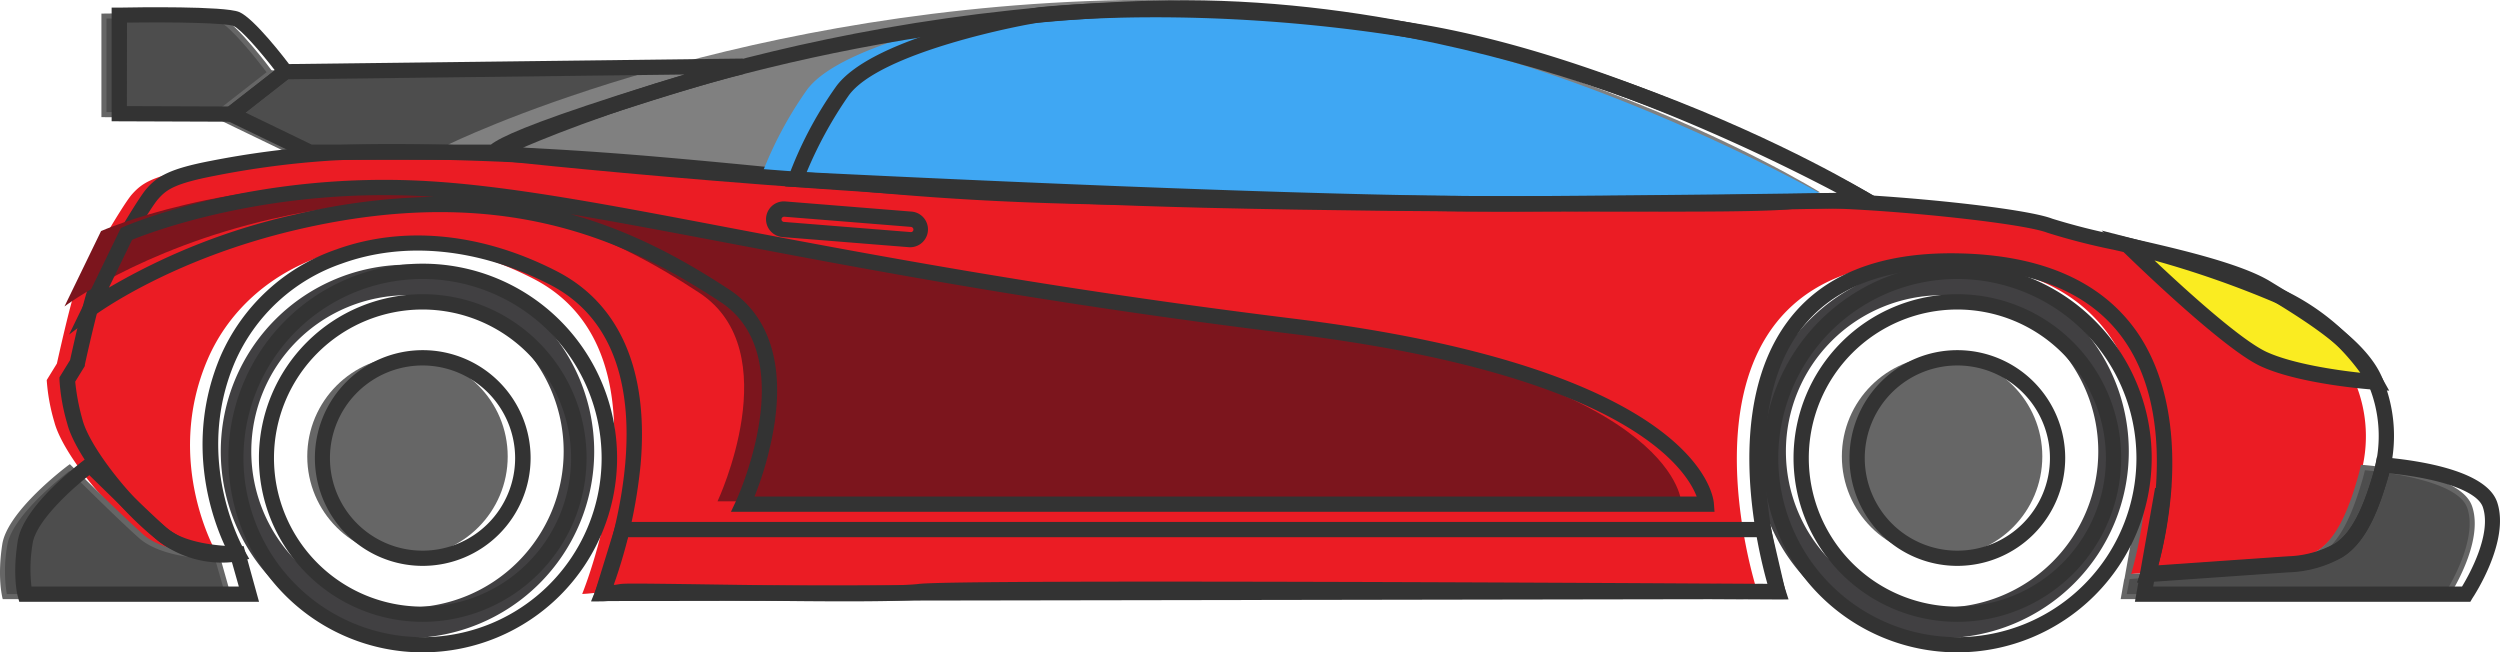 <?xml version="1.0" encoding="UTF-8" standalone="no"?>
<svg
   data-name="Слой 1"
   id="Слой_1"
   viewBox="0 0 491.396 128.227"
   version="1.1"
   sodipodi:docname="sportcar-icon-original.svg"
   width="491.396"
   height="128.227"
   inkscape:version="1.2.2 (732a01da63, 2022-12-09)"
   xmlns:inkscape="http://www.inkscape.org/namespaces/inkscape"
   xmlns:sodipodi="http://sodipodi.sourceforge.net/DTD/sodipodi-0.dtd"
   xmlns="http://www.w3.org/2000/svg"
   xmlns:svg="http://www.w3.org/2000/svg">
  <sodipodi:namedview
     id="namedview73"
     pagecolor="#ffffff"
     bordercolor="#000000"
     borderopacity="0.25"
     inkscape:showpageshadow="2"
     inkscape:pageopacity="0.0"
     inkscape:pagecheckerboard="0"
     inkscape:deskcolor="#d1d1d1"
     showgrid="false"
     inkscape:zoom="1.3037281"
     inkscape:cx="209.39949"
     inkscape:cy="-1.1505466"
     inkscape:window-width="2240"
     inkscape:window-height="1311"
     inkscape:window-x="-9"
     inkscape:window-y="-9"
     inkscape:window-maximized="1"
     inkscape:current-layer="Слой_1" />
  <defs
     id="defs4">
    <style
       id="style2">.cls-1{fill:#eb1c24;}.cls-2{fill:#faec21;}.cls-3{fill:#666;}.cls-4{fill:#414042;}.cls-5{fill:#4d4d4d;}.cls-6{fill:gray;}.cls-7{fill:#333;}.cls-8{fill:#3fa7f3;}.cls-9{fill:#7c151d;}</style>
  </defs>
  <title
     id="title6" />
  <path
     class="cls-1"
     d="m 42.684,108.957 a 19.08,19.08 0 0 1 -15,-4 c -7.25,-5.75 -15.5,-16.25 -17,-22 a 37.84,37.84 0 0 1 -1.5,-8.25 l 2,-3.25 c 0,0 2.75,-12.5 3.75,-14.75 1,-2.25 9,-16.25 11,-18.5 2,-2.25 4,-3.5 11.75,-5 a 177.22,177.22 0 0 1 22.75,-3 c 7.75,-0.5 31.8,-0.69 65.5,2.25 36,3.15 51,5.75 88.49,6.38 79,1.33 125.51,1.87 133.51,0.87 8,-1 44.5,2.25 51,4.75 6.5,2.5 33.5,6.75 42.5,12.25 9,5.5 18.75,11.5 21.5,18.5 a 27.47,27.47 0 0 1 1,18.25 c -1.5,5.17 -3.84,12 -8.25,14.75 a 21.68,21.68 0 0 1 -10.09,2.75 l -27.41,1.92 c 0,0 19.58,-60.5 -37.42,-61.5 -57,-1 -35.33,65 -35.33,65 0,0 -160.67,-1 -168.67,0 -8,1 -56.33,-0.34 -58.67,0 -2.34,0.34 -3.66,0.37 -3.66,0.37 0,0 19.29,-47.2 -9.67,-62 -28.33,-14.53 -55.33,-4.33 -64,16 -8.67,20.33 1.92,38.21 1.92,38.21 z"
     id="path8" />
  <path
     class="cls-2"
     d="m 418.144,47.367 c 0,0 19.29,18.93 26.79,22.43 7.5,3.5 22,4.5 22,4.5 a 44.83,44.83 0 0 0 -18.57,-16.7 c -12.31,-5.63 -30.22,-10.23 -30.22,-10.23 z"
     id="path10" />
  <circle
     class="cls-3"
     cx="80.094"
     cy="89.717"
     r="19.7"
     id="circle12" />
  <circle
     class="cls-3"
     cx="381.734"
     cy="89.717"
     r="19.7"
     id="circle14" />
  <path
     class="cls-4"
     d="m 381.734,52.027 a 36.7,36.7 0 1 0 36.7,36.7 36.7,36.7 0 0 0 -36.7,-36.7 z m 0,67.4 a 30.7,30.7 0 1 1 30.7,-30.7 30.7,30.7 0 0 1 -30.7,30.7 z"
     id="path16" />
  <path
     class="cls-4"
     d="m 80.094,52.027 a 36.7,36.7 0 1 0 36.7,36.7 36.7,36.7 0 0 0 -36.7,-36.7 z m 0,67.4 A 30.7,30.7 0 1 1 110.794,88.727 30.71,30.71 0 0 1 80.094,119.427 Z"
     id="path18" />
  <path
     class="cls-5"
     d="m 485.454,99.717 c -1.86,-5.55 -15.46,-7.33 -21,-7.83 -0.14,0.71 -0.32,1.4 -0.51,2.08 -1.5,5.17 -3.84,12 -8.25,14.75 a 21.68,21.68 0 0 1 -10.09,2.75 l -27.41,1.92 a 79.77,79.77 0 0 0 3,-15.69 h -0.24 l -3.47,19.53 h 63.33 c 0,0 6.98,-10.51 4.64,-17.51 z"
     id="path20" />
  <path
     class="cls-3"
     d="m 481.024,117.767 h -64.19 l 0.68,-3.84 v 0 l 0.09,-0.27 2.92,-16.37 1.21,-0.18 -0.06,0.63 a 82.59,82.59 0 0 1 -2.77,15.09 l 26.7,-1.87 a 21.26,21.26 0 0 0 9.85,-2.67 c 4.15,-2.59 6.47,-9.09 8,-14.47 0.19,-0.65 0.36,-1.34 0.51,-2 l 0.09,-0.43 h 0.44 c 7.2,0.64 19.56,2.56 21.43,8.16 v 0 c 2.4,7.15 -4.46,17.55 -4.75,18 z m -63,-1 h 62.46 c 1,-1.55 6.55,-10.75 4.49,-16.89 v 0 c -1.75,-5.23 -15.31,-7 -20.13,-7.45 -0.13,0.58 -0.28,1.14 -0.43,1.68 -1.72,5.89 -4.06,12.29 -8.47,15 a 22,22 0 0 1 -10.35,2.82 l -27,1.89 z"
     id="path22" />
  <path
     class="cls-5"
     d="m 13.674,91.887 c 0,0 -11.74,8.71 -12.74,15.19 -1,6.48 0,10.19 0,10.19 H 44.934 l -2.25,-7.94 c 0,0 -10.27,0.27 -15,-4 -4.73,-4.27 -14.01,-13.44 -14.01,-13.44 z"
     id="path24" />
  <path
     class="cls-3"
     d="M 45.594,117.767 H 0.544 l -0.1,-0.37 c 0,-0.16 -1,-3.87 0,-10.4 C 1.444,100.467 12.904,91.847 13.384,91.487 l 0.35,-0.25 0.3,0.3 c 0.1,0.09 9.32,9.2 14,13.42 4.68,4.22 14.55,3.87 14.65,3.87 h 0.39 z m -44.26,-1 H 44.254 l -2,-6.93 c -1.95,0 -10.61,-0.21 -15,-4.14 -4.39,-3.93 -12,-11.52 -13.62,-13.1 -1.92,1.47 -11.35,9 -12.21,14.6 a 29,29 0 0 0 -0.09,9.57 z"
     id="path26" />
  <path
     class="cls-5"
     d="m 143.034,13.187 -89.94,1.09 -10.66,8.32 15.5,7.49 h 36.16 c 0,0 0,-1.79 24.59,-9.69 18.71,-6.02 24.35,-7.21 24.35,-7.21 z"
     id="path28" />
  <path
     class="cls-3"
     d="m 94.584,30.597 h -36.87 l -16.23,-7.83 11.44,-8.94 h 0.17 l 89.93,-1.09 0.11,1 c 0,0 -5.85,1.26 -24.3,7.21 -20.86,6.72 -23.84,8.95 -24.24,9.37 z m -36.54,-1 h 35.83 c 2.12,-2.17 16.08,-6.9 24.65,-9.66 10.36,-3.34 16.75,-5.2 20.37,-6.2 l -85.62,1 -9.9,7.73 z"
     id="path30" />
  <path
     class="cls-5"
     d="M 20.434,3.157 V 22.527 l 22,0.08 10.66,-8.33 c 0,0 -6.91,-9.25 -9.66,-10.37 -2.75,-1.12 -23,-0.75 -23,-0.75 z"
     id="path32" />
  <path
     class="cls-3"
     d="m 42.604,23.117 -22.67,-0.09 V 2.667 h 0.49 c 0.83,0 20.38,-0.37 23.2,0.78 2.82,1.15 9.63,10.15 9.87,10.53 l 0.3,0.39 z m -21.67,-1.09 21.32,0.08 10.15,-7.92 c -2.12,-2.78 -7.12,-9 -9.16,-9.82 -2.04,-0.82 -16.37,-0.82 -22.31,-0.72 z"
     id="path34" />
  <path
     class="cls-6"
     d="m 88.094,28.417 c 0,0 52.67,-26 129,-28.32 76.33,-2.32 140.66,37.7 140.66,37.7 0,0 -57.66,1.71 -129.66,0 -72,-1.71 -140,-9.38 -140,-9.38 z"
     id="path36" />
  <path
     class="cls-7"
     d="m 116.164,118.217 0.88,-2.14 c 0.18,-0.46 18.43,-46.1 -9,-60.15 -13.94,-7.14 -28.46,-8.61 -40.88,-4.11 a 35.48,35.48 0 0 0 -21,19.37 c -8.27,19.41 1.73,36.72 1.83,36.9 l 1,1.77 -2,0.45 a 20.47,20.47 0 0 1 -16.27,-4.29 c -7.77,-6.16 -16,-16.81 -17.52,-22.79 a 38.6,38.6 0 0 1 -1.52,-8.63 v -0.42 l 2.09,-3.4 c 0.46,-2.1 2.8,-12.58 3.78,-14.79 0.98,-2.21 9.07,-16.39 11.25,-18.89 2.18,-2.5 4.61,-3.93 12.59,-5.47 a 180.05,180.05 0 0 1 22.94,-3 c 7.93,-0.51 31.89,-0.7 65.73,2.26 9.69,0.84 18,1.66 25.35,2.39 20.71,2 35.68,3.52 63,4 76.34,1.29 125.27,1.88 133.29,0.88 7.78,-1 44.74,2.15 51.72,4.84 a 128.68,128.68 0 0 0 12.63,3.21 c 10.77,2.39 24.12,5.39 30.2,9.11 9,5.49 19.16,11.71 22.11,19.23 a 29.22,29.22 0 0 1 1.05,19.22 c -1.77,6.07 -4.2,12.68 -8.9,15.6 a 23,23 0 0 1 -10.82,3 l -29.58,2.07 0.68,-2.11 c 0.09,-0.29 8.95,-28.36 -3.45,-45.71 -6.37,-8.91 -17.33,-13.57 -32.57,-13.83 -14.42,-0.27 -24.82,3.87 -31,12.25 -13.37,18.12 -3,50.46 -2.87,50.78 l 0.65,2 h -2.08 c -1.61,0 -160.66,-1 -168.47,0 -5.19,0.64 -26.56,0.34 -42.16,0.11 -8,-0.11 -15.63,-0.22 -16.49,-0.12 a 37.9,37.9 0 0 1 -3.82,0.39 z m 8.56,-3.51 c 2.69,0 7.29,0.06 14.12,0.16 15.51,0.23 36.75,0.53 41.73,-0.09 7.61,-0.95 147.35,-0.14 166.83,0 -2.14,-7.57 -8.54,-34.63 3.91,-51.51 6.79,-9.21 18.06,-13.75 33.48,-13.47 16.24,0.28 28,5.36 35,15.1 5.51,7.72 7.92,18.55 7,31.31 a 84.31,84.31 0 0 1 -2.54,14.91 l 25.38,-1.77 a 20.25,20.25 0 0 0 9.29,-2.52 c 3.86,-2.41 6.09,-8.69 7.61,-13.9 a 26,26 0 0 0 -1,-17.28 c -2.59,-6.59 -12.31,-12.53 -20.89,-17.77 -5.61,-3.43 -19.26,-6.53 -29.22,-8.79 a 127.77,127.77 0 0 1 -13,-3.34 c -6,-2.32 -42.21,-5.66 -50.28,-4.66 -8.23,1 -55.26,0.46 -133.71,-0.86 -27.49,-0.46 -43.29,-2 -63.29,-4 -7.33,-0.72 -15.64,-1.54 -25.32,-2.39 -33.65,-2.93 -57.41,-2.75 -65.27,-2.24 a 176,176 0 0 0 -22.56,3 c -7.76,1.51 -9.3,2.71 -10.91,4.53 -1.86,2.08 -9.75,15.85 -10.75,18.11 -0.69,1.55 -2.57,9.5 -3.66,14.46 v 0.25 l -1.89,3.07 a 42.86,42.86 0 0 0 1.43,7.48 c 1.37,5.27 9.38,15.58 16.48,21.21 a 17.89,17.89 0 0 0 11.65,3.89 c -2.54,-5.35 -8.22,-20.54 -1,-37.58 a 38.49,38.49 0 0 1 22.79,-21 c 13.21,-4.77 28.58,-3.26 43.27,4.28 12.43,6.37 18.14,19.53 16.51,38.05 a 99.86,99.86 0 0 1 -5.28,23.62 c 0.36,0 0.77,-0.09 1.21,-0.16 0.44,-0.07 1.31,-0.1 2.88,-0.1 z"
     id="path38" />
  <path
     class="cls-8"
     d="m 197.444,2.717 c -2,0.19 -32.51,5.68 -39,15.18 a 75.67,75.67 0 0 0 -9,17.15 c 0,0 99.5,5.11 143.51,4.81 44.01,-0.3 66.82,-0.75 66.82,-0.75 0,0 -45.65,-26.09 -88.24,-33.15 -42.59,-7.06 -74.09,-3.24 -74.09,-3.24 z"
     id="path40" />
  <path
     class="cls-7"
     d="m 485.564,118.287 h -65.93 l 0.67,-3.75 h -0.23 l 0.52,-1.61 3,-17 3.18,-0.47 -0.17,1.9 a 83.87,83.87 0 0 1 -2.42,13.9 l 25.38,-1.77 a 20.25,20.25 0 0 0 9.29,-2.52 c 3.86,-2.41 6.09,-8.69 7.61,-13.9 0.18,-0.63 0.35,-1.29 0.49,-2 l 0.27,-1.3 1.33,0.12 c 7.44,0.67 20.23,2.7 22.29,8.84 v 0 c 2.55,7.61 -4.56,18.4 -4.87,18.86 z m -62.34,-3 h 60.71 c 1.42,-2.34 5.86,-10.29 4.1,-15.57 v 0 c -1,-3.08 -8,-5.61 -18.42,-6.69 l -0.24,0.88 c -1.77,6.07 -4.2,12.68 -8.9,15.6 a 23,23 0 0 1 -10.82,3 l -26.26,1.84 z"
     id="path42" />
  <path
     class="cls-7"
     d="m 302.504,41.597 c -19.22,0 -41.58,-0.19 -65.44,-0.75 -71.25,-1.69 -139.45,-9.32 -140.14,-9.4 l -5.08,-0.57 4.59,-2.26 c 0.53,-0.26 53.83,-26.16 129.62,-28.48 76,-2.31 140.84,37.53 141.49,37.93 l 4.22,2.63 -5,0.14 c -0.35,-0.02 -26.11,0.76 -64.26,0.76 z m -199.73,-12.58 c 17.62,1.83 74.94,7.38 134.36,8.79 58.69,1.38 108.33,0.49 124.24,0.13 -16,-8.85 -71.78,-36.78 -135.23,-34.84 -61.89,1.89 -108.51,19.58 -123.37,25.92 z"
     id="path44" />
  <path
     class="cls-7"
     d="m 98.554,31.417 h -38 l -18,-8.69 13,-10.12 90.44,-1.1 0.33,3 c -0.05,0 -5.85,1.28 -24.2,7.19 -18,5.8 -22.51,8.21 -23.57,8.92 z m -37.28,-3 h 35.23 c 1.83,-1.44 7.45,-4.06 24.72,-9.62 5.49,-1.77 9.86,-3.12 13.3,-4.15 l -77.9,0.94 -8.37,6.54 z"
     id="path46" />
  <path
     class="cls-9"
     d="m 19.864,45.417 c 0,0 24.57,-10.88 59.07,-8.88 34.5,2 80.5,16 170,27 80.2,9.86 81.5,35 81.5,35 h -189.4 c 0,0 13.9,-29.5 -3.6,-41 -17.5,-11.5 -42.52,-24.07 -84,-14.5 -26,6 -40.76,17.2 -40.76,17.2 z"
     id="path48" />
  <path
     class="cls-7"
     d="m 45.944,23.927 -24,-0.09 V 1.497 h 1.47 c 3.43,-0.07 20.7,-0.33 23.59,0.86 2.89,1.19 9.1,9.24 10.25,10.84 l 0.88,1.18 z m -21,-3.07 20,0.07 9.09,-7.1 c -2.78,-3.6 -6.68,-8.12 -8.14,-8.72 -1.46,-0.6 -11.53,-0.8 -20.93,-0.66 z"
     id="path50" />
  <path
     class="cls-7"
     d="m 337.004,100.597 h -193.33 l 1,-2.14 c 0.14,-0.28 13.14,-28.46 -3.07,-39.11 -18.6,-12.22 -43,-23.48 -82.84,-14.29 -25.34,5.85 -40,16.82 -40.18,16.93 l -5,3.77 10.17,-20.94 0.5,-0.22 c 0.25,-0.11 25.29,-11 59.76,-9 16.15,0.94 35.08,4.54 59,9.1 28.18,5.36 63.25,12 111.06,17.91 80.53,9.9 82.76,35.33 82.81,36.41 z m -188.7,-3 h 185.19 c -2.1,-5.5 -14,-23.93 -79.75,-32 -47.91,-5.89 -83,-12.57 -111.25,-17.94 -11.13,-2.12 -21.17,-4 -30.33,-5.56 12.26,3.42 22.3,9 31.09,14.76 7.68,5 10.8,14.13 9,26.28 a 65.61,65.61 0 0 1 -3.95,14.46 z m -122.34,-50.46 -4.56,9.4 a 126.94,126.94 0 0 1 36.69,-14.4 127.52,127.52 0 0 1 27.2,-3.45 l -1.45,-0.09 c -31.07,-1.8 -54.24,7.05 -57.88,8.54 z"
     id="path52" />
  <path
     class="cls-7"
     d="m 296.134,41.597 c -45.25,0 -138.82,-4.79 -139.79,-4.84 l -2,-0.1 0.61,-1.86 a 76.25,76.25 0 0 1 9.2,-17.53 c 7.1,-10.37 38.79,-15.67 40.1,-15.84 v 0 c 0.32,0 32.19,-3.76 74.5,3.25 42.31,7.01 88.27,33.06 88.73,33.32 l 4.71,2.69 -5.42,0.12 c -0.23,0 -23.33,0.46 -66.84,0.75 z m -137.58,-7.75 c 14.47,0.72 101.36,5 141.37,4.71 31.11,-0.21 51.78,-0.5 61.1,-0.65 -12.95,-6.84 -49,-24.68 -82.75,-30.27 -41.89,-6.94 -73.33,-3.27 -73.65,-3.24 v 0 c -2.42,0.22 -31.92,5.77 -37.92,14.54 a 80.63,80.63 0 0 0 -8.15,14.91 z"
     id="path54" />
  <path
     class="cls-7"
     d="m 469.614,76.787 -2.79,-0.19 c -0.6,0 -14.86,-1.06 -22.53,-4.64 -7.67,-3.58 -26.41,-21.94 -27.2,-22.72 l -4,-3.92 5.41,1.39 c 0.18,0.05 18.19,4.7 30.47,10.33 a 45.84,45.84 0 0 1 19.28,17.32 z m -46.13,-25.59 c 6.07,5.73 17,15.68 22.08,18 5.08,2.32 13.76,3.58 18.37,4.07 a 43.38,43.38 0 0 0 -16.2,-13.55 191.73,191.73 0 0 0 -24.25,-8.52 z"
     id="path56" />
  <path
     class="cls-7"
     d="m 179.024,48.597 h -0.28 l -24.9,-2 a 3.511,3.511 0 1 1 0.55,-7 l 24.86,2 a 3.51,3.51 0 0 1 -0.27,7 z m -24.9,-6 a 0.54,0.54 0 0 0 -0.52,0.47 0.49,0.49 0 0 0 0.13,0.37 0.48,0.48 0 0 0 0.34,0.18 l 24.9,2 a 0.5,0.5 0 0 0 0.43,-0.84 0.52,0.52 0 0 0 -0.35,-0.18 l -24.89,-2 z"
     id="path58" />
  <path
     class="cls-7"
     d="M 83.094,111.227 A 21.2,21.2 0 1 1 104.294,90.027 21.22,21.22 0 0 1 83.094,111.227 Z m 0,-39.39 a 18.2,18.2 0 1 0 18.16,18.19 18.22,18.22 0 0 0 -18.16,-18.19 z"
     id="path60" />
  <path
     class="cls-7"
     d="m 384.734,111.227 a 21.2,21.2 0 1 1 21.2,-21.2 21.22,21.22 0 0 1 -21.2,21.2 z m 0,-39.39 a 18.2,18.2 0 1 0 18.2,18.19 18.21,18.21 0 0 0 -18.2,-18.19 z"
     id="path62" />
  <path
     class="cls-7"
     d="M 50.914,118.287 H 3.784 l -0.3,-1.11 c -0.05,-0.16 -1.07,-4.07 0,-10.81 1.07,-6.91 12.09,-15.23 13.34,-16.16 l 1,-0.77 0.91,0.91 c 0.1,0.09 9.31,9.18 14,13.39 3.52,3.17 11.26,3.69 14,3.61 h 1.16 z m -44.73,-3 H 46.944 l -1.4,-4.94 c -3,-0.07 -10.7,-0.62 -14.87,-4.39 -3.82,-3.45 -10.64,-10.13 -13.12,-12.56 -3.61,2.85 -10.47,9.06 -11.14,13.43 a 29.92,29.92 0 0 0 -0.23,8.46 z"
     id="path64" />
  <path
     class="cls-7"
     d="m 116.394,118.147 4.8,-15.55 h 226.61 l 3.51,15.16 z m 7,-12.55 -2.94,9.54 227.08,-0.37 -2.12,-9.17 z"
     id="path66" />
  <path
     class="cls-7"
     d="m 384.734,128.227 a 38.2,38.2 0 1 1 38.2,-38.2 38.23,38.23 0 0 1 -38.2,38.2 z m 0,-73.39 a 35.2,35.2 0 1 0 35.2,35.19 35.24,35.24 0 0 0 -35.2,-35.19 z m 0,67.39 a 32.2,32.2 0 1 1 32.2,-32.2 32.23,32.23 0 0 1 -32.2,32.2 z m 0,-61.39 a 29.2,29.2 0 1 0 29.2,29.19 29.23,29.23 0 0 0 -29.2,-29.19 z"
     id="path68" />
  <path
     class="cls-7"
     d="M 83.094,128.227 A 38.2,38.2 0 1 1 121.294,90.027 38.24,38.24 0 0 1 83.094,128.227 Z m 0,-73.39 a 35.2,35.2 0 1 0 35.16,35.19 35.24,35.24 0 0 0 -35.16,-35.19 z m 0,67.39 A 32.2,32.2 0 1 1 115.294,90.027 32.24,32.24 0 0 1 83.094,122.227 Z m 0,-61.39 a 29.2,29.2 0 1 0 29.16,29.19 29.23,29.23 0 0 0 -29.16,-29.19 z"
     id="path70" />
</svg>
